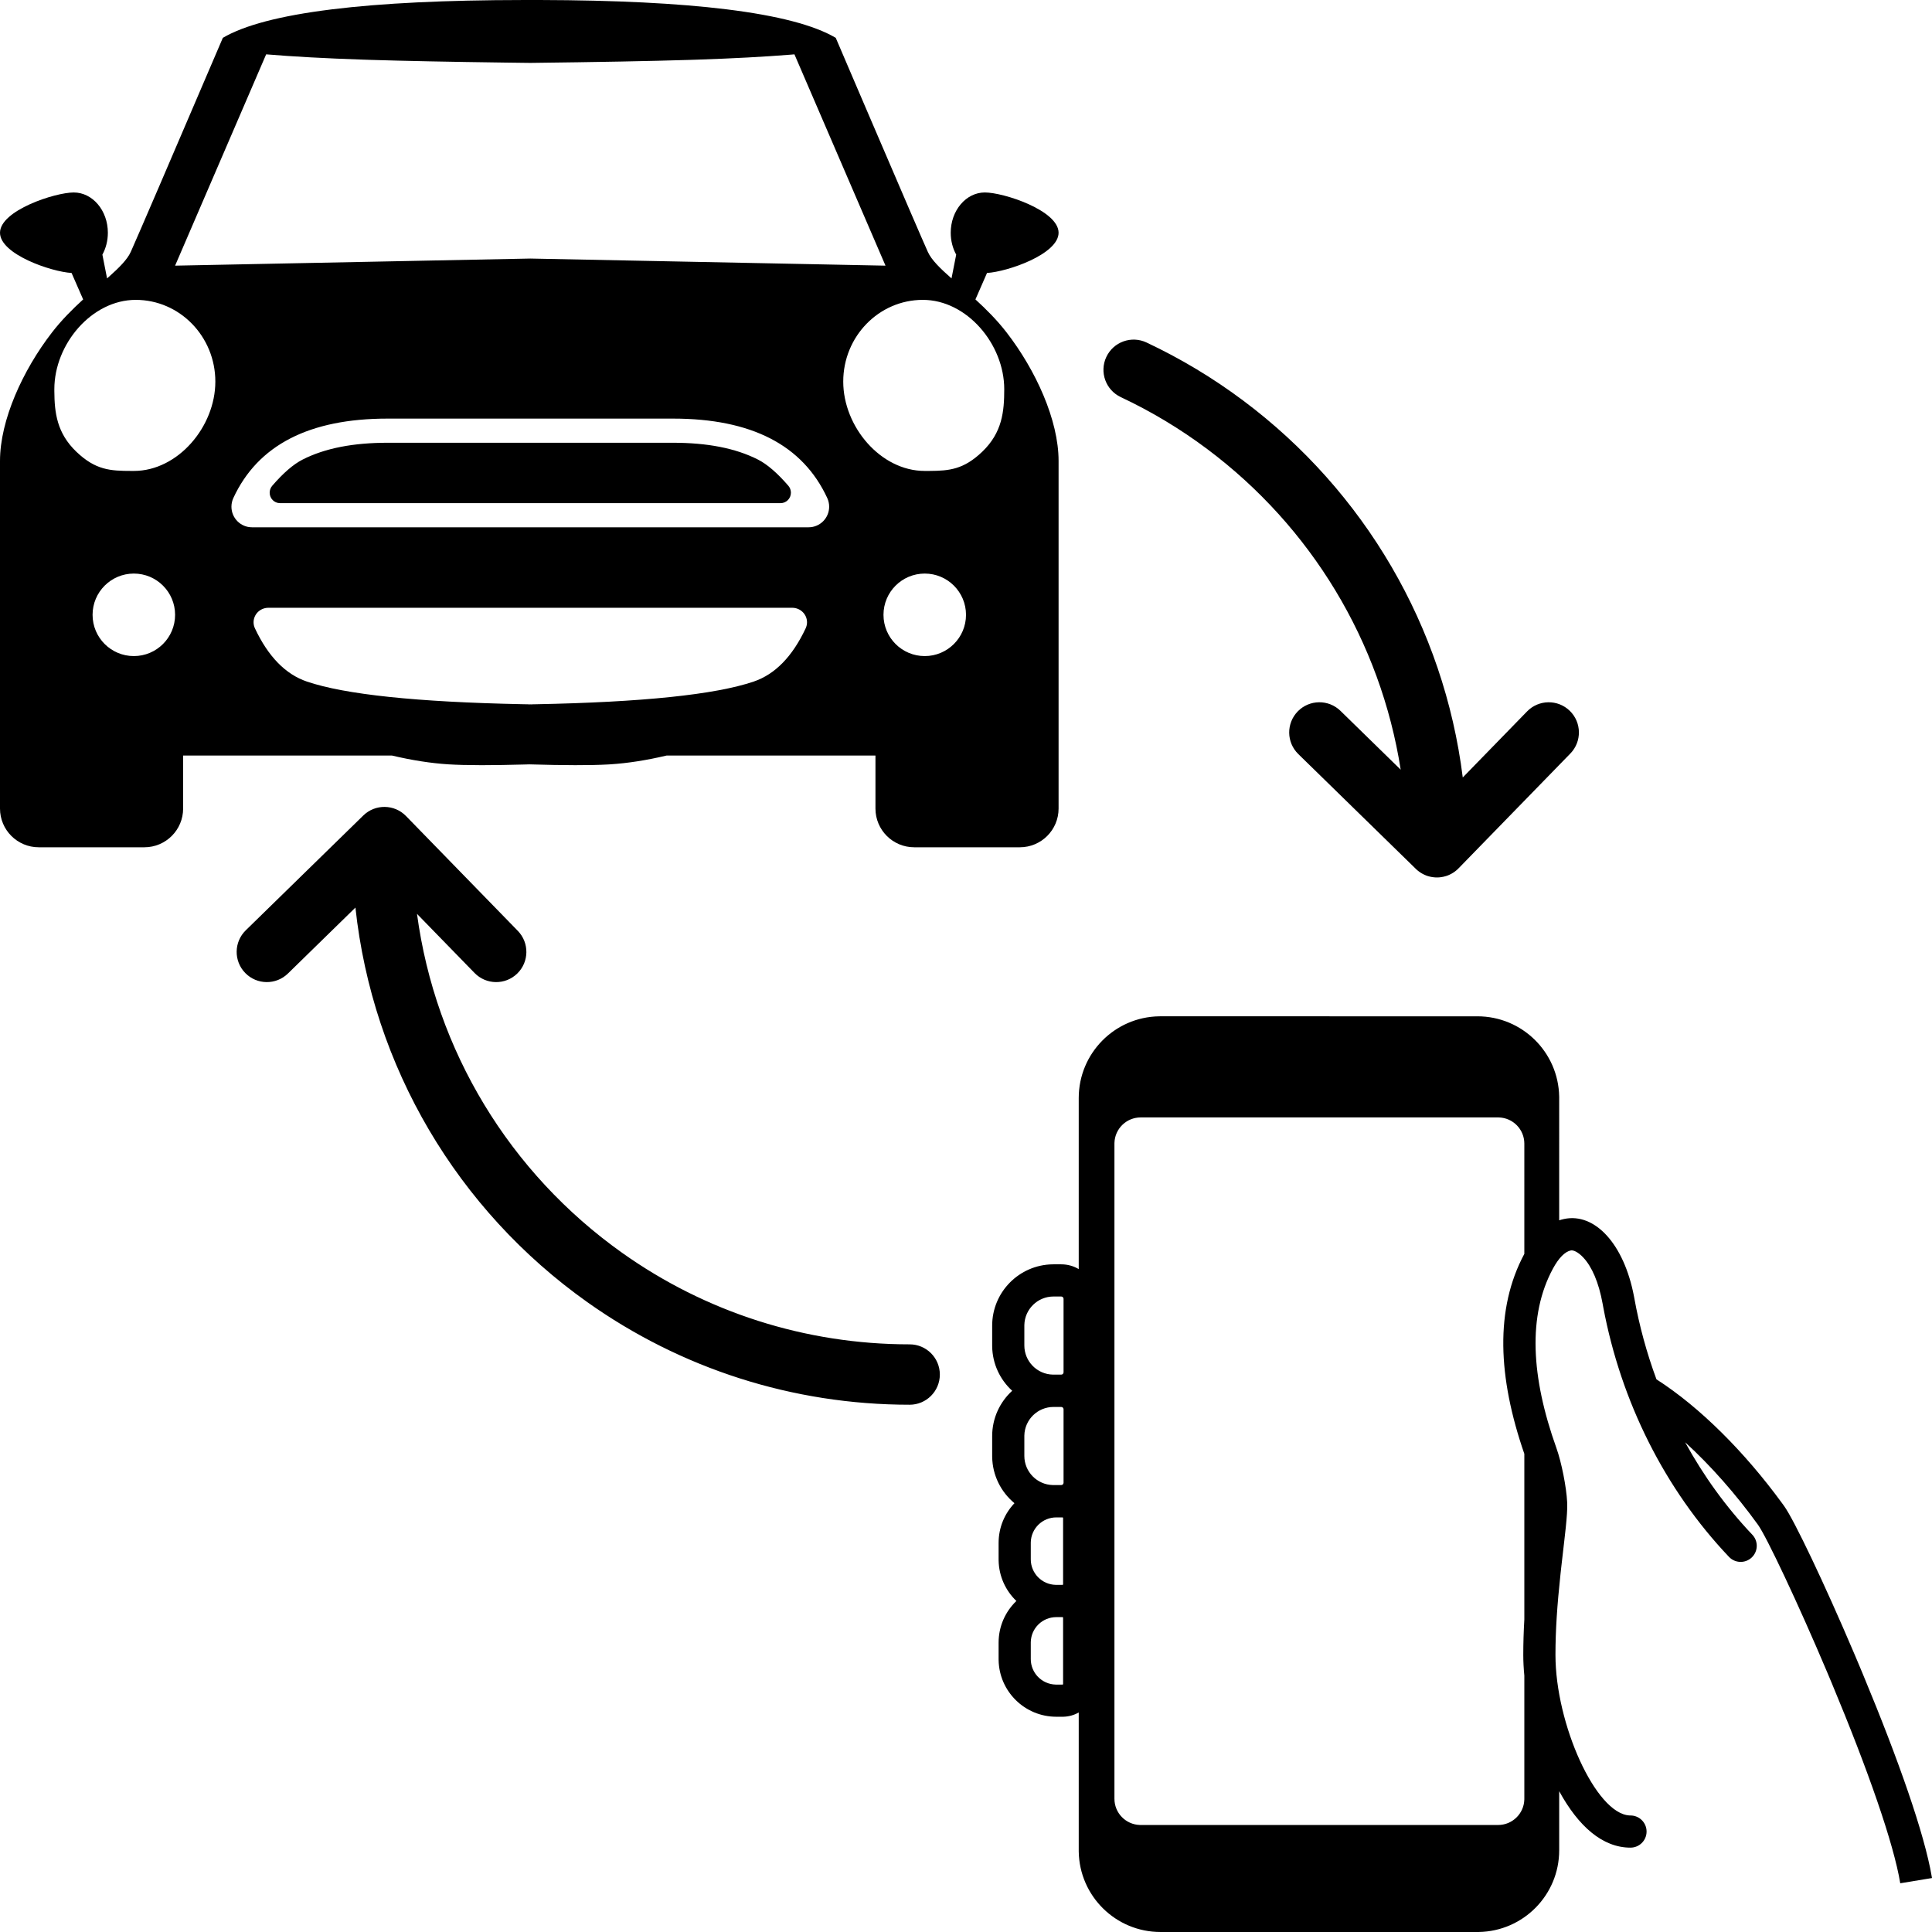 <svg height="960" viewBox="0 0 960 960" width="960" xmlns="http://www.w3.org/2000/svg"><path d="m734.13 505c22.211 0 40.258 17.82 40.617 39.939l.005.672-.002 60.75c.809-.266 1.64-.489 2.495-.668 15.131-3.168 29.71 12.268 34.687 38.544l.148.8c2.493 13.809 6.189 27.321 11.002 40.339 21.901 14.051 44.014 36.382 62.39 61.512l1.019 1.402c5.012 6.934 20.127 38.743 34.704 72.994l.892 2.1 1.832 4.343 1.837 4.397c17.791 42.777 30.471 79.09 34.123 100.343l.121.719-15.776 2.599c-3.262-19.787-16.004-56.234-33.864-99.042l-2.522-6.006c-14.454-34.188-30.131-67.309-34.306-73.086-10.982-15.195-23.415-29.333-36.201-40.993 9.186 16.767 20.394 32.259 33.392 45.944 3.04 3.201 2.909 8.26-.293 11.299-3.202 3.039-8.262 2.908-11.302-.293-31.925-33.613-53.708-77.241-62.484-124.115l-.297-1.618c-1.953-10.82-5.406-18.503-9.573-22.97-2.673-2.866-5.053-3.819-6.249-3.568-2.914.61-5.985 3.683-8.872 9.018-12.577 23.248-10.943 53.774 1.729 89.207 2.514 7.03 4.96 19.368 5.328 26.852l.029.793c.072 2.853-.176 6.549-.733 11.938l-.678 6.101c-.119 1.04-.246 2.149-.375 3.269l-.129 1.122c-.459 3.987-.91 7.878-1.048 9.11l-.38 3.478c-1.652 15.421-2.496 27.811-2.496 40.096 0 34.318 20.022 78.876 36.773 79.764l.507.013c4.415 0 7.995 3.578 7.995 7.992 0 4.414-3.579 7.992-7.995 7.992-13.906 0-25.881-10.597-35.426-28.046l0 29.352c0 22.204-17.825 40.246-39.95 40.604l-.672.005h-157.497c-22.211 0-40.257-17.82-40.616-39.938l-.005-.672-0-68.47c-2.248 1.281-4.831 2.042-7.585 2.118l-.461.006h-3.095c-15.677 0-28.415-12.578-28.669-28.19l-.004-.474v-8.164c0-8.135 3.39-15.478 8.834-20.695-5.333-5.109-8.695-12.26-8.829-20.196l-.004-.497v-8.164c0-7.648 2.996-14.596 7.878-19.735-6.647-5.493-10.924-13.749-11.072-23.008l-.004-.497v-9.822c0-8.925 3.837-16.954 9.952-22.529-6.001-5.469-9.809-13.306-9.948-22.034l-.004-.495v-9.822c0-16.667 13.38-30.209 29.987-30.478l.504-.004h3.819c3.176 0 6.15.863 8.701 2.367l0-84.997c0-22.204 17.825-40.246 39.95-40.605l.672-.005zm10.278 50.245h-177.624c-7.05 0-12.791 5.599-13.018 12.591l-.007.43v325.539c0 7.047 5.6 12.787 12.595 13.013l.43.007h177.624c7.049 0 12.79-5.599 13.017-12.591l.007-.43v-61.205c-.345-3.566-.524-7.011-.524-10.276 0-5.801.176-11.591.524-17.648v-82.268c-13.184-38.115-14.686-71.963-.002-99.363l.002-54.778c0-7.047-5.601-12.787-12.595-13.013zm-216.442 248.293h-3.095c-6.902 0-12.516 5.511-12.68 12.371l-.004.308v8.164c0 6.9 5.513 12.512 12.375 12.676l.308.004h3.095c.133 0 .244-.092.273-.216l.007-.064v-32.962c0-.155-.125-.28-.28-.28zm0-49.552h-3.095c-6.902 0-12.516 5.511-12.68 12.371l-.004.308v8.164c0 6.9 5.513 12.512 12.375 12.676l.308.004h3.095c.133 0 .244-.092.273-.216l.007-.064v-32.963c0-.154-.125-.28-.28-.28zm-.655-54.88h-3.819c-7.904 0-14.331 6.321-14.499 14.182l-.003.315v9.822c0 7.902 6.323 14.327 14.187 14.495l.315.003h3.819c.6 0 1.095-.455 1.158-1.038l.007-.127v-36.488c0-.643-.522-1.165-1.165-1.165zm-325.563-293.622 55.553 57.052c5.779 5.935 5.653 15.432-.283 21.211-5.935 5.779-15.432 5.653-21.211-.283l-28.599-29.368c9.12 67.942 46.04 128.732 101.953 168.438 41.429 29.42 90.91 45.466 142.84 45.466 8.284 0 15 6.716 15 15s-6.716 15-15 15c-58.207 0-113.747-18.011-160.21-51.006-64.624-45.891-106.643-116.967-115.179-196.021l-33.533 32.757c-5.926 5.789-15.423 5.678-21.212-.248-5.789-5.926-5.678-15.423.248-21.212l58.404-57.052c5.933-5.795 15.443-5.676 21.229.266zm325.563 238.742h-3.819c-7.904 0-14.331 6.321-14.499 14.183l-.003.315v9.822c0 7.902 6.323 14.327 14.187 14.495l.315.003h3.819c.601 0 1.095-.454 1.158-1.038l.007-.127v-36.487c0-.643-.522-1.165-1.165-1.165zm196.924-212.259-.104.096c-.029.026-.057.052-.086.078-.045.041-.09.081-.135.121-.036.031-.072.062-.107.093-1.107.959-2.322 1.728-3.603 2.309-.196.088-.394.173-.594.254-.017.007-.034.013-.05.02-.085.034-.171.068-.258.1-.017.006-.035.013-.052.019-.193.072-.387.141-.584.205-.016.004-.032.01-.048.015-.935.303-1.909.515-2.914.628-.006-0-.012.001-.018.001l.018-.001c-.22.025-.441.045-.663.06-.007 0-.015.001-.022.001-.095.007-.191.012-.287.017-.016.001-.032.001-.049.002-.093.004-.187.008-.28.01-.018 0-.036.001-.054.001-.114.003-.229.004-.344.004-.215 0-.43-.005-.643-.014-.014-.001-.028-.001-.041-.002-.095-.004-.19-.009-.285-.015-.014-.001-.028-.002-.042-.003-.431-.028-.857-.075-1.276-.14-.018-.004-.036-.007-.055-.009-.767-.119-1.515-.298-2.239-.53-.019-.007-.037-.012-.055-.018-.083-.026-.166-.054-.248-.082-.026-.009-.052-.019-.079-.028-.084-.029-.168-.059-.251-.09-.019-.007-.039-.015-.058-.022-.274-.103-.544-.213-.81-.331-1.23-.545-2.402-1.264-3.48-2.157-.031-.027-.063-.053-.094-.079-.034-.028-.068-.057-.102-.086-.054-.047-.108-.093-.161-.14-.033-.029-.066-.058-.099-.088-.041-.037-.082-.074-.122-.111-.043-.039-.086-.079-.129-.119-.087-.081-.172-.163-.256-.247l-58.362-57.011c-5.926-5.789-6.037-15.286-.248-21.212 5.789-5.926 15.286-6.037 21.212-.248l29.923 29.227c-9.992-63.651-44.465-120.659-96.189-159.355-13.388-10.016-27.756-18.654-42.889-25.766-7.498-3.523-10.719-12.458-7.196-19.955 3.523-7.498 12.458-10.719 19.955-7.196 16.976 7.978 33.09 17.665 48.101 28.896 60.28 45.098 99.686 112.441 109.058 187.246l31.965-32.831c5.779-5.935 15.276-6.062 21.211-.283 5.935 5.779 6.062 15.276.283 21.211l-55.532 57.032c-.019.02-.039.04-.058.059l.038-.039c-.168.172-.339.34-.512.502zm-455.864-431.966c37.413.094 68.258 1.632 92.535 4.618 25.538 3.141 43.661 7.867 54.37 14.178l15.061 35.173c18.113 42.267 28.355 66.017 30.724 71.248 1.798 3.97 6.19 8.22 11.74 13.114l2.323-11.809c-1.719-3.131-2.717-6.864-2.717-10.873 0-11.056 7.592-20.018 16.958-20.018s36.636 8.962 36.636 20.018c0 10.66-25.354 19.374-35.564 19.984l-5.751 13.15c5.296 4.835 10.744 10.264 15.548 16.49 14.45 18.728 25.767 43.453 25.767 63.784v172.705c0 10.626-8.619 19.239-19.251 19.239h-52.493c-10.632 0-19.251-8.614-19.251-19.239v-26.343h-103.774c-9.978 2.36-19.317 3.817-28.017 4.37l-1.177.07c-8.642.477-21.654.459-39.037-.054l-2.397.068c-7.744.213-14.578.323-20.503.331l-1.351-0c-6.453-.01-11.774-.148-15.964-.414-8.7-.553-18.039-2.01-28.017-4.37h-103.774v26.343c0 10.626-8.619 19.239-19.251 19.239h-52.493c-10.632 0-19.251-8.614-19.251-19.239v-172.705c0-20.331 11.317-45.056 25.767-63.784 4.804-6.226 10.252-11.656 15.549-16.49l-5.753-13.151c-10.208-.608-35.562-9.322-35.562-19.982 0-11.056 27.27-20.018 36.636-20.018 9.366 0 16.958 8.962 16.958 20.018 0 4.009-.998 7.742-2.717 10.873l2.323 11.809.914-.81c5.116-4.556 9.128-8.555 10.826-12.304l.3-.667c3.589-8.027 18.751-43.278 45.486-105.754 10.602-6.248 28.47-10.942 53.606-14.083l.764-.095c24.772-3.047 56.383-4.586 94.834-4.618zm125.269 302h-260.278c-1.061 0-2.109.225-3.073.658-3.694 1.662-5.312 5.939-3.614 9.554 6.595 14.04 15.214 22.863 25.856 26.468 18.955 6.421 54.575 10.164 106.859 11.229l3.356.064.001.027.753-.013.755.013v-.027l1.768-.032c53.152-1.022 89.302-4.775 108.448-11.261 10.643-3.605 19.261-12.428 25.857-26.468.443-.943.673-1.969.673-3.008 0-3.978-3.295-7.204-7.36-7.205zm65.86-17c-11.322 0-20.5 9.178-20.5 20.5s9.178 20.5 20.5 20.5 20.5-9.178 20.5-20.5-9.178-20.5-20.5-20.5zm-393 0c-11.322 0-20.5 9.178-20.5 20.5s9.178 20.5 20.5 20.5 20.5-9.178 20.5-20.5-9.178-20.5-20.5-20.5zm267.942-77h-141.884c-38.91 0-64.447 13.153-76.61 39.46-.624 1.35-.948 2.821-.948 4.309 0 5.651 4.563 10.231 10.192 10.231h276.616c5.629 0 10.192-4.581 10.192-10.231 0-1.488-.323-2.959-.948-4.309-12.163-26.306-37.7-39.46-76.61-39.46zm-.061 12c16.92 0 31.043 2.65 42.258 8.358 4.579 2.331 9.609 6.669 15.089 13.014.82.948 1.272 2.169 1.272 3.434 0 2.868-2.276 5.193-5.085 5.193h-248.83c-2.809-.001-5.085-2.326-5.085-5.193 0-1.265.453-2.486 1.272-3.434 5.48-6.345 10.51-10.683 15.089-13.014 11.214-5.708 25.337-8.358 42.258-8.358zm124.17-71c-21.843 0-39.551 18.18-39.551 40.606 0 22.426 18.606 44.394 40.449 44.394l2.544-.005c9.724-.054 16.895-.744 26.071-9.533 9.958-9.538 10.936-19.998 10.936-31.069 0-22.426-18.606-44.394-40.449-44.394zm-391.101 0c-21.843 0-40.449 21.968-40.449 44.394l.003.995c.064 10.702 1.275 20.823 10.933 30.074 9.562 9.159 16.947 9.523 27.313 9.538h1.301c21.843 0 40.449-21.968 40.449-44.394 0-22.426-17.707-40.606-39.551-40.606zm327.303-122-2.024.167c-12.945 1.046-28.328 1.867-46.148 2.465l-4.257.137c-19.269.596-45.544 1.091-78.824 1.487l-12.151-.153c-27.915-.372-50.339-.823-67.271-1.352l-3.657-.118c-18.759-.629-34.816-1.506-48.172-2.632l-45.248 105 176.5-3.531 176.5 3.531z" fill-rule="evenodd"/></svg>